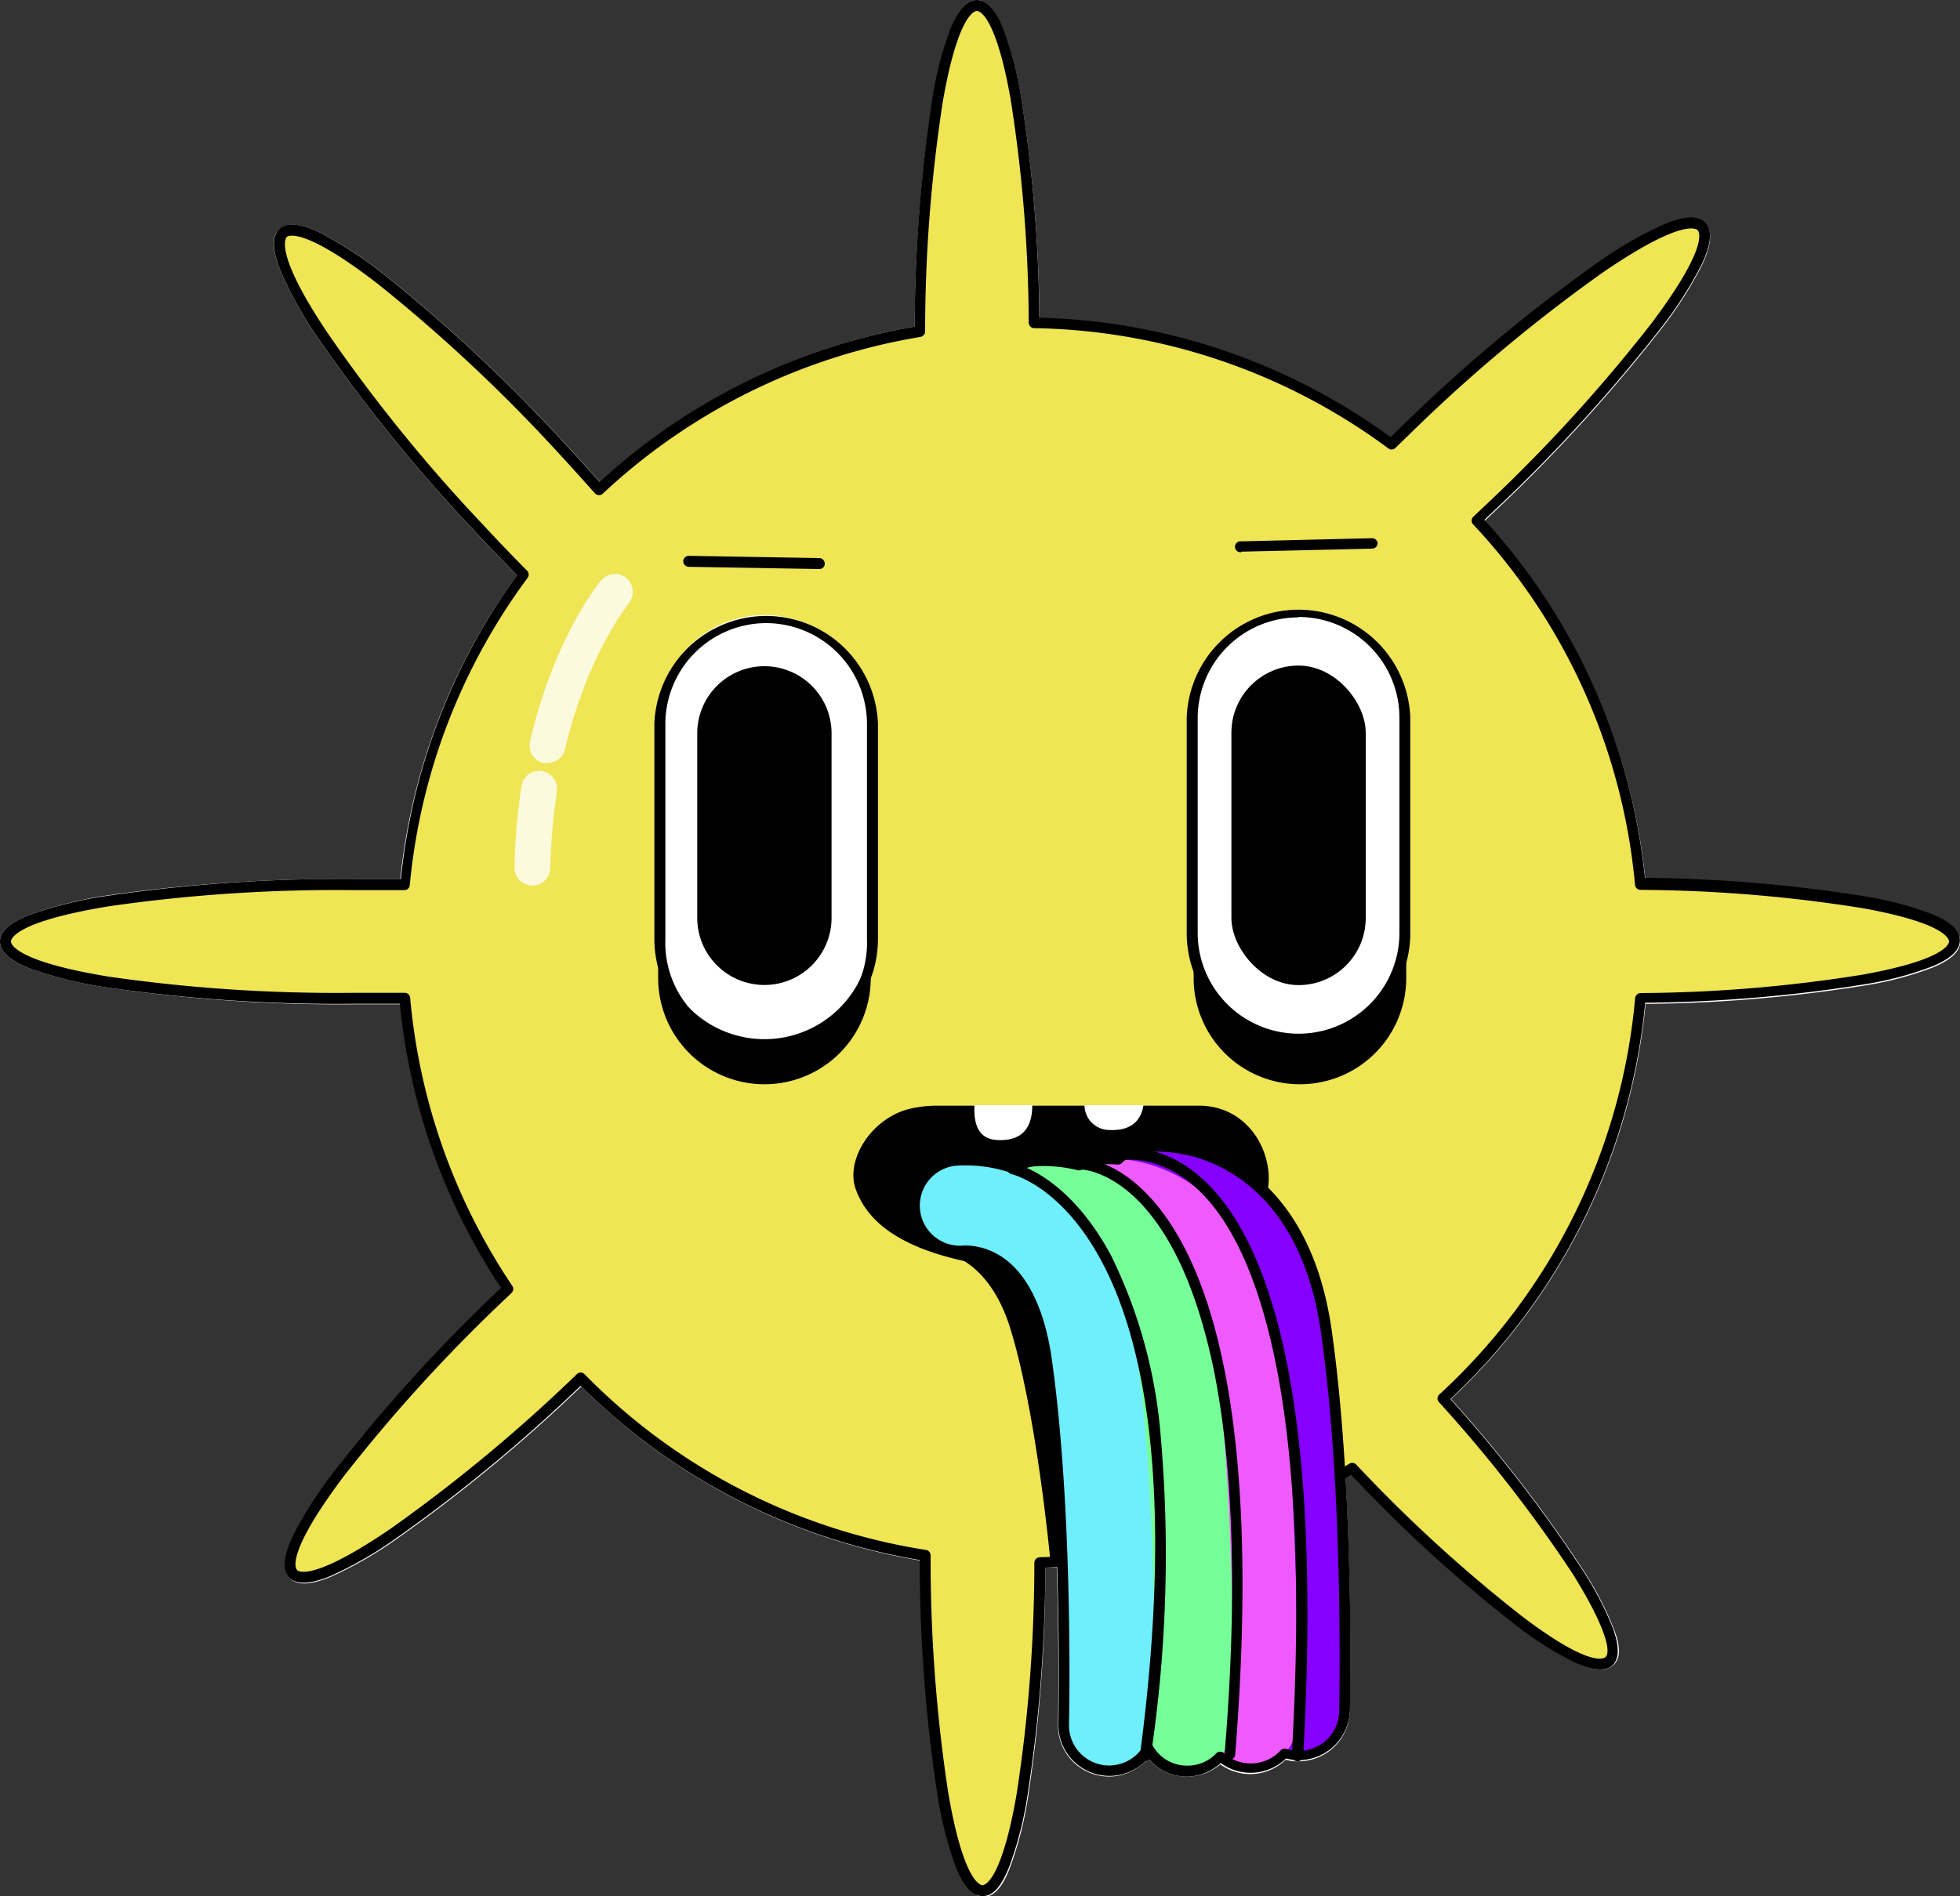 <svg xmlns="http://www.w3.org/2000/svg" viewBox="0 0 150 145.15"><rect x="0" y="0" width="150" height="145.15" fill="#333333" stroke="none"/><defs><style>.cls-1{fill:#fff;}.cls-2{fill:#efe555;}.cls-3{fill:#8500ff;}.cls-4{fill:#ef5aff;}.cls-5{fill:#76ff99;}.cls-6{fill:#6feefc;}.cls-7{opacity:0.79;}</style></defs><g id="Capa_2" data-name="Capa 2"><g id="_Layer_" data-name="&lt;Layer&gt;"><path class="cls-1" d="M121.87,52.39a47.79,47.79,0,0,0-8.26-12.5l.63-.6a123.47,123.47,0,0,0,12.81-14,30.42,30.42,0,0,0,3.21-5c.72-1.55.81-2.58.26-3.15s-1.58-.54-3.16.12a29.84,29.84,0,0,0-5.18,3,122.36,122.36,0,0,0-14.59,12.17l-1.16,1.12a47.54,47.54,0,0,0-26.88-9.14,113,113,0,0,0-1.4-16.93,27.17,27.17,0,0,0-1.38-5.25C76.17.7,75.52,0,74.76,0s-1.43.72-2,2.2a27.2,27.2,0,0,0-1.39,5.4A116.35,116.35,0,0,0,70,25a47.52,47.52,0,0,0-24.08,11.9c-.82-.93-1.67-1.86-2.51-2.77a122.9,122.9,0,0,0-13.85-13,31.34,31.34,0,0,0-5-3.29C23,17.1,22,17,21.38,17.54s-.56,1.57.07,3.16a29.94,29.94,0,0,0,2.91,5.22,123.69,123.69,0,0,0,12,14.78c1.06,1.13,2.13,2.26,3.21,3.35A47.67,47.67,0,0,0,30.63,67.3c-1.16,0-2.34,0-3.5,0A123.36,123.36,0,0,0,8.18,68.55,30.7,30.7,0,0,0,2.37,70C.77,70.59,0,71.27,0,72.07s.77,1.48,2.37,2.1a30.7,30.7,0,0,0,5.81,1.42,123.36,123.36,0,0,0,19,1.29c1.16,0,2.32,0,3.47,0a47.82,47.82,0,0,0,7.73,21.77,122.68,122.68,0,0,0-12.72,14,30.42,30.42,0,0,0-3.21,5c-.72,1.55-.81,2.58-.26,3.16s1.56.53,3.12-.1a29.91,29.91,0,0,0,5.09-2.93,120.58,120.58,0,0,0,14.09-11.65,47.79,47.79,0,0,0,26,13.34,118.56,118.56,0,0,0,1.34,17.9,29.33,29.33,0,0,0,1.4,5.56c.61,1.52,1.29,2.27,2.06,2.27s1.44-.73,2-2.22a27.39,27.39,0,0,0,1.39-5.43A115.75,115.75,0,0,0,80,120l.87,0c.22,6.66.1,11.89.1,12a3.9,3.9,0,0,0,6.67,2.84h0a.41.41,0,0,0,.31-.14,3.86,3.86,0,0,0,2.8,1.3h.1a3.87,3.87,0,0,0,2.54-.94,3.89,3.89,0,0,0,5-.35,3.09,3.09,0,0,0,.74.12h.23A3.93,3.93,0,0,0,103.3,131c0-.48.19-8.67-.33-17.8l.45-.28A110.6,110.6,0,0,0,116,124.37a26.93,26.93,0,0,0,4.56,2.9c1.41.64,2.36.71,2.92.19s.56-1.43,0-2.84a25.69,25.69,0,0,0-2.43-4.61,108.35,108.35,0,0,0-10-12.91,47.73,47.73,0,0,0,14.89-30.25,112,112,0,0,0,16.78-1.41,25.86,25.86,0,0,0,5.18-1.37c1.43-.59,2.12-1.25,2.12-2s-.69-1.41-2.12-2a26,26,0,0,0-5.19-1.37,112.16,112.16,0,0,0-16.79-1.41A47.55,47.55,0,0,0,121.87,52.39Z"/><circle class="cls-2" cx="78.26" cy="72.19" r="47.46"/><ellipse class="cls-2" cx="74.76" cy="27.13" rx="4.39" ry="26.72"/><ellipse class="cls-2" cx="75.19" cy="118.01" rx="4.39" ry="26.72"/><ellipse class="cls-2" cx="122.87" cy="72.07" rx="26.72" ry="4.39"/><ellipse class="cls-2" cx="27.13" cy="72.07" rx="26.72" ry="4.39"/><ellipse class="cls-2" cx="104.98" cy="107.58" rx="4.39" ry="26.72" transform="translate(-45.15 100.17) rotate(-42.87)"/><ellipse class="cls-2" cx="39.84" cy="37.42" rx="4.39" ry="26.72" transform="translate(-14.82 37.1) rotate(-42.87)"/><ellipse class="cls-2" cx="41.75" cy="102" rx="26.72" ry="4.39" transform="translate(-58.93 57.16) rotate(-43.74)"/><ellipse class="cls-2" cx="110.91" cy="35.82" rx="26.72" ry="4.39" transform="translate(6.01 86.62) rotate(-43.74)"/><path d="M99.49,83a8.13,8.13,0,0,1-8.14-8.13V58.41a8.14,8.14,0,1,1,16.27,0V74.88A8.13,8.13,0,0,1,99.49,83Z"/><path d="M75.19,145.15c-.77,0-1.45-.75-2.06-2.27a29.33,29.33,0,0,1-1.4-5.56,118.56,118.56,0,0,1-1.34-17.9,47.79,47.79,0,0,1-25.95-13.34,120.58,120.58,0,0,1-14.09,11.65,29.91,29.91,0,0,1-5.09,2.93c-1.56.63-2.58.66-3.12.1s-.46-1.61.26-3.16a30.42,30.42,0,0,1,3.21-5,122.68,122.68,0,0,1,12.72-14A47.82,47.82,0,0,1,30.6,76.84c-1.15,0-2.31,0-3.47,0A123.36,123.36,0,0,1,8.18,75.59a30.7,30.7,0,0,1-5.81-1.42C.77,73.55,0,72.86,0,72.07S.77,70.59,2.37,70a30.7,30.7,0,0,1,5.81-1.42,123.36,123.36,0,0,1,19-1.29c1.16,0,2.34,0,3.5,0a47.67,47.67,0,0,1,8.89-23.25c-1.08-1.09-2.15-2.22-3.21-3.35a123.69,123.69,0,0,1-12-14.78,29.94,29.94,0,0,1-2.91-5.22c-.63-1.59-.65-2.62-.07-3.16s1.61-.44,3.15.3a31.34,31.34,0,0,1,5,3.29,122.9,122.9,0,0,1,13.85,13c.84.91,1.69,1.84,2.51,2.77A47.52,47.52,0,0,1,70,25,116.35,116.35,0,0,1,71.34,7.6a27.2,27.2,0,0,1,1.39-5.4C73.33.72,74,0,74.76,0s1.41.7,2,2.14a27.17,27.17,0,0,1,1.38,5.25,113,113,0,0,1,1.4,16.93,47.54,47.54,0,0,1,26.88,9.14l1.16-1.12a122.36,122.36,0,0,1,14.59-12.17,29.84,29.84,0,0,1,5.18-3c1.58-.66,2.61-.7,3.16-.12s.46,1.6-.26,3.15a30.42,30.42,0,0,1-3.21,5,123.47,123.47,0,0,1-12.81,14l-.63.6a47.76,47.76,0,0,1,12.29,27.4,112.16,112.16,0,0,1,16.79,1.41,26,26,0,0,1,5.19,1.37c1.43.59,2.12,1.25,2.12,2s-.69,1.41-2.12,2a25.86,25.86,0,0,1-5.18,1.37,112,112,0,0,1-16.78,1.41A47.73,47.73,0,0,1,111,107.1a108.35,108.35,0,0,1,10,12.91,25.69,25.69,0,0,1,2.43,4.61c.51,1.41.49,2.34,0,2.84s-1.51.45-2.92-.19a26.93,26.93,0,0,1-4.56-2.9,110.6,110.6,0,0,1-12.54-11.44A47.81,47.81,0,0,1,80,120a115.75,115.75,0,0,1-1.37,17.46,27.39,27.39,0,0,1-1.39,5.43C76.63,144.42,76,145.15,75.19,145.15ZM44.45,105.07a.39.39,0,0,1,.29.13,46.65,46.65,0,0,0,26.13,13.45.42.42,0,0,1,.35.41,118.58,118.58,0,0,0,1.34,18.12c1.18,6.93,2.49,7.13,2.63,7.13s1.43-.2,2.61-6.95a116.62,116.62,0,0,0,1.36-17.73.42.42,0,0,1,.41-.42,46.94,46.94,0,0,0,23.69-7.16.42.42,0,0,1,.53.06,111.65,111.65,0,0,0,12.67,11.6c5.26,4,6.31,3.24,6.41,3.14.45-.41,0-2.34-2.52-6.39a108.39,108.39,0,0,0-10.21-13.11.41.41,0,0,1,0-.59,46.89,46.89,0,0,0,15-30.36.43.43,0,0,1,.41-.38,110.9,110.9,0,0,0,17-1.41c6.43-1.16,6.61-2.4,6.61-2.54s-.18-1.39-6.62-2.55a111.18,111.18,0,0,0-17-1.4.43.43,0,0,1-.41-.38,46.56,46.56,0,0,0-12.38-27.59.41.41,0,0,1,0-.59l.92-.87a122.58,122.58,0,0,0,12.72-13.94c4.42-5.89,3.64-7,3.54-7.12s-1.19-.93-7.27,3.23a122.3,122.3,0,0,0-14.48,12.08l-1.41,1.37a.41.41,0,0,1-.54,0,46.78,46.78,0,0,0-27.09-9.19.42.42,0,0,1-.41-.41,112.23,112.23,0,0,0-1.4-17.2C76.16,1,74.9.84,74.76.84s-1.42.19-2.6,6.9A115.34,115.34,0,0,0,70.8,25.38a.44.44,0,0,1-.35.41,46.77,46.77,0,0,0-24.32,12,.38.38,0,0,1-.3.11.39.39,0,0,1-.3-.14c-.9-1-1.84-2.06-2.78-3.07A122.78,122.78,0,0,0,29,21.8c-5.82-4.52-7-3.75-7.06-3.65s-1,1.17,3.11,7.31A122,122,0,0,0,36.93,40.13c1.13,1.22,2.28,2.42,3.43,3.58a.43.43,0,0,1,0,.55,46.92,46.92,0,0,0-9,23.5.41.41,0,0,1-.42.38c-1.28,0-2.58,0-3.87,0A121.65,121.65,0,0,0,8.31,69.38C1.05,70.57.84,71.92.84,72.07s.21,1.5,7.47,2.69A121.77,121.77,0,0,0,27.13,76c1.28,0,2.57,0,3.84,0h0a.42.42,0,0,1,.42.38,47,47,0,0,0,7.82,22.06.41.41,0,0,1-.06.53l-.16.16a121.73,121.73,0,0,0-12.72,13.93c-4.42,5.89-3.64,7-3.54,7.12s1.18.92,7.14-3.14a121.28,121.28,0,0,0,14.28-11.85A.4.4,0,0,1,44.45,105.07Z"/><path d="M96.49,92.54c-2,3.41-4.77,5-11.83,5-13.44-.12-17.91-3-19.17-6.51-.81-2.24,1.21-5.48,4.21-6.17a9.22,9.22,0,0,1,2-.22h20C96.23,84.6,98.19,89.7,96.49,92.54Z"/><path class="cls-1" d="M79,84.6c0,1.17-.32,2.79-2.69,2.67-1.67-.09-1.77-1.6-1.74-2.67Z"/><path class="cls-1" d="M87.51,84.6c-.15,1-.77,2-2.65,1.9A1.9,1.9,0,0,1,83,84.6Z"/><path class="cls-1" d="M99.38,79.55a8.15,8.15,0,0,1-8.14-8.14V54.94a8.14,8.14,0,0,1,16.28,0V71.41A8.15,8.15,0,0,1,99.38,79.55Z"/><path class="cls-3" d="M99.39,134.4h-.08a3.48,3.48,0,0,1-3.4-3.57c0-.16.36-16.13-1.33-27.9-.55-3.87-1.91-6.52-3.93-7.64a4.88,4.88,0,0,0-2.29-.63,3.49,3.49,0,0,1-.8-6.93A11.53,11.53,0,0,1,94,89.19c2.79,1.56,6.35,5,7.45,12.75,1.76,12.35,1.4,28.38,1.39,29.06A3.49,3.49,0,0,1,99.39,134.4Z"/><path class="cls-4" d="M95.71,135.37h-.08a3.5,3.5,0,0,1-3.41-3.57c0-.16.36-16.13-1.32-27.9C90.35,100,89,97.38,87,96.25a4.93,4.93,0,0,0-2.29-.62,3.49,3.49,0,0,1-.8-6.93,11.53,11.53,0,0,1,6.48,1.46c2.79,1.56,6.34,5,7.45,12.75,1.76,12.35,1.4,28.38,1.39,29.06A3.49,3.49,0,0,1,95.71,135.37Z"/><path class="cls-5" d="M90.87,135.56h-.08A3.49,3.49,0,0,1,87.38,132c0-.16.36-16.13-1.32-27.9-.55-3.87-1.91-6.51-3.94-7.64a4.63,4.63,0,0,0-2.28-.62A3.49,3.49,0,1,1,79,88.9a11.45,11.45,0,0,1,6.48,1.46c2.79,1.55,6.34,5,7.44,12.74,1.77,12.35,1.41,28.38,1.39,29.06A3.47,3.47,0,0,1,90.87,135.56Z"/><path class="cls-6" d="M84.86,135.56h-.08a3.47,3.47,0,0,1-3.4-3.57c0-.16.36-16.13-1.33-27.9-.55-3.87-1.91-6.51-3.93-7.64a4.66,4.66,0,0,0-2.29-.62A3.49,3.49,0,0,1,73,88.9a11.44,11.44,0,0,1,6.48,1.46c2.79,1.55,6.35,5,7.45,12.74,1.76,12.35,1.4,28.38,1.39,29.06A3.49,3.49,0,0,1,84.86,135.56Z"/><path d="M58.5,83a8.13,8.13,0,0,1-8.13-8.13V58.41a8.14,8.14,0,1,1,16.27,0V74.88A8.13,8.13,0,0,1,58.5,83Z"/><rect x="94.24" y="50.95" width="10.28" height="24.46" rx="5.14"/><path class="cls-1" d="M58.5,79.55a8.14,8.14,0,0,1-8.13-8.14V54.94a8.14,8.14,0,0,1,16.27,0V71.41A8.14,8.14,0,0,1,58.5,79.55Z"/><path d="M58.5,75.4h0a5.14,5.14,0,0,1-5.14-5.14V56.09A5.14,5.14,0,0,1,58.5,51h0a5.14,5.14,0,0,1,5.14,5.14V70.26A5.14,5.14,0,0,1,58.5,75.4Z"/><path d="M90.87,136h-.1a3.85,3.85,0,0,1-2.9-1.41A3.91,3.91,0,0,1,81,132c0-.16.36-16.09-1.32-27.83-.53-3.74-1.82-6.27-3.73-7.34a4.54,4.54,0,0,0-2-.57A3.9,3.9,0,0,1,73,88.48a11.26,11.26,0,0,1,4.46.53A3.81,3.81,0,0,1,79,88.48a11.08,11.08,0,0,1,3.43.25,4.14,4.14,0,0,1,1.41-.44,9.14,9.14,0,0,1,1.55,0,3.84,3.84,0,0,1,2.13-1,11.88,11.88,0,0,1,6.74,1.51c2.87,1.6,6.53,5.16,7.65,13,1.77,12.39,1.41,28.45,1.4,29.13a3.93,3.93,0,0,1-3.91,3.81H99.3a3.67,3.67,0,0,1-.88-.13,3.89,3.89,0,0,1-5,.35A3.87,3.87,0,0,1,90.87,136Zm-3-2.55a.42.42,0,0,1,.36.2,3,3,0,0,0,2.57,1.51h.07a3,3,0,0,0,2.22-.95.42.42,0,0,1,.58,0,3,3,0,0,0,2,.78h.07a3.08,3.08,0,0,0,2.27-1,.41.41,0,0,1,.44-.11,3.39,3.39,0,0,0,.9.15h.07a3.08,3.08,0,0,0,3.07-3c0-.68.37-16.67-1.39-29-1.07-7.55-4.52-10.93-7.23-12.44a11,11,0,0,0-6.23-1.41,3,3,0,0,0-1.78.85.45.45,0,0,1-.33.12,8.9,8.9,0,0,0-1.57,0,3,3,0,0,0-1.23.42.47.47,0,0,1-.31,0,10.59,10.59,0,0,0-3.31-.28,3.16,3.16,0,0,0-1.35.5.4.4,0,0,1-.37,0,10.79,10.79,0,0,0-4.28-.55,3.07,3.07,0,1,0,.71,6.1h0a5.13,5.13,0,0,1,2.52.67c2.14,1.2,3.58,4,4.15,8,1.68,11.81,1.33,27.81,1.32,28a3.08,3.08,0,0,0,3,3.14h.07a3.1,3.1,0,0,0,2.65-1.51A.4.4,0,0,1,87.87,133.43Z"/><path d="M99.25,134.82h0a.42.42,0,0,1-.39-.44c.77-13.33.23-24-1.61-31.76-1.36-5.75-3.4-9.8-6.07-12S86,88.8,86,88.81a.42.42,0,0,1-.5-.31.43.43,0,0,1,.31-.51c.12,0,2.85-.63,5.92,2,4.59,3.85,9.69,14.69,8,44.49A.42.42,0,0,1,99.25,134.82Z"/><path d="M94.11,134.7h0a.43.43,0,0,1-.39-.45c1-12,.68-22-.85-29.49C91.7,99.18,89.91,95,87.5,92.33s-4.61-2.79-4.63-2.79a.43.43,0,0,1-.41-.43.42.42,0,0,1,.43-.41c.1,0,2.55.09,5.23,3.07,4.11,4.56,8.56,15.65,6.41,42.55A.42.42,0,0,1,94.11,134.7Z"/><path d="M87.66,134.82H87.6a.42.42,0,0,1-.36-.47c2.82-21.33,0-32.3-2.91-37.75-3.09-5.84-6.88-6.71-6.91-6.72a.41.41,0,1,1,.17-.81c.16,0,4.14.91,7.42,7a38.07,38.07,0,0,1,3.8,13.64,104.27,104.27,0,0,1-.74,24.72A.4.4,0,0,1,87.66,134.82Z"/><path d="M99.38,80a8.57,8.57,0,0,1-8.56-8.56V54.94a8.56,8.56,0,0,1,17.11,0V71.41A8.56,8.56,0,0,1,99.38,80Zm0-32.74a7.72,7.72,0,0,0-7.72,7.71V71.41a7.72,7.72,0,0,0,15.44,0V54.94A7.72,7.72,0,0,0,99.38,47.23Z"/><path d="M58.63,80.44a8.56,8.56,0,0,1-8.55-8.55V55.42a8.56,8.56,0,0,1,17.11,0V71.89A8.56,8.56,0,0,1,58.63,80.44Zm0-32.74a7.73,7.73,0,0,0-7.71,7.72V71.89a7.72,7.72,0,1,0,15.43,0V55.42A7.73,7.73,0,0,0,58.63,47.7Z"/><path d="M62.71,43.56l-10-.17a.43.43,0,0,1-.42-.43.42.42,0,0,1,.42-.41l10,.17a.43.43,0,0,1,.41.43A.41.41,0,0,1,62.71,43.56Z"/><path d="M95,42.27a.42.42,0,1,1,0-.83l10-.24a.42.42,0,0,1,.43.41A.43.43,0,0,1,105,42l-10,.23Z"/><g class="cls-7"><path class="cls-1" d="M40.7,67.79h0a1.37,1.37,0,0,1-1.33-1.41,48.27,48.27,0,0,1,.54-6.21,1.37,1.37,0,1,1,2.71.42,48.36,48.36,0,0,0-.51,5.86A1.37,1.37,0,0,1,40.7,67.79Z"/></g><path d="M72.59,96s3,.56,4.61,5.32c2.09,6.4,3.17,18,3.17,18l.76.25S82.61,93.77,72.59,96Z"/><g class="cls-7"><path class="cls-1" d="M41.87,58.4a1.1,1.1,0,0,1-.31,0,1.38,1.38,0,0,1-1-1.65c1.9-8.07,5.31-12.16,5.45-12.33a1.37,1.37,0,0,1,2.1,1.77c0,.06-3.15,3.84-4.87,11.19A1.38,1.38,0,0,1,41.87,58.4Z"/></g></g></g></svg>